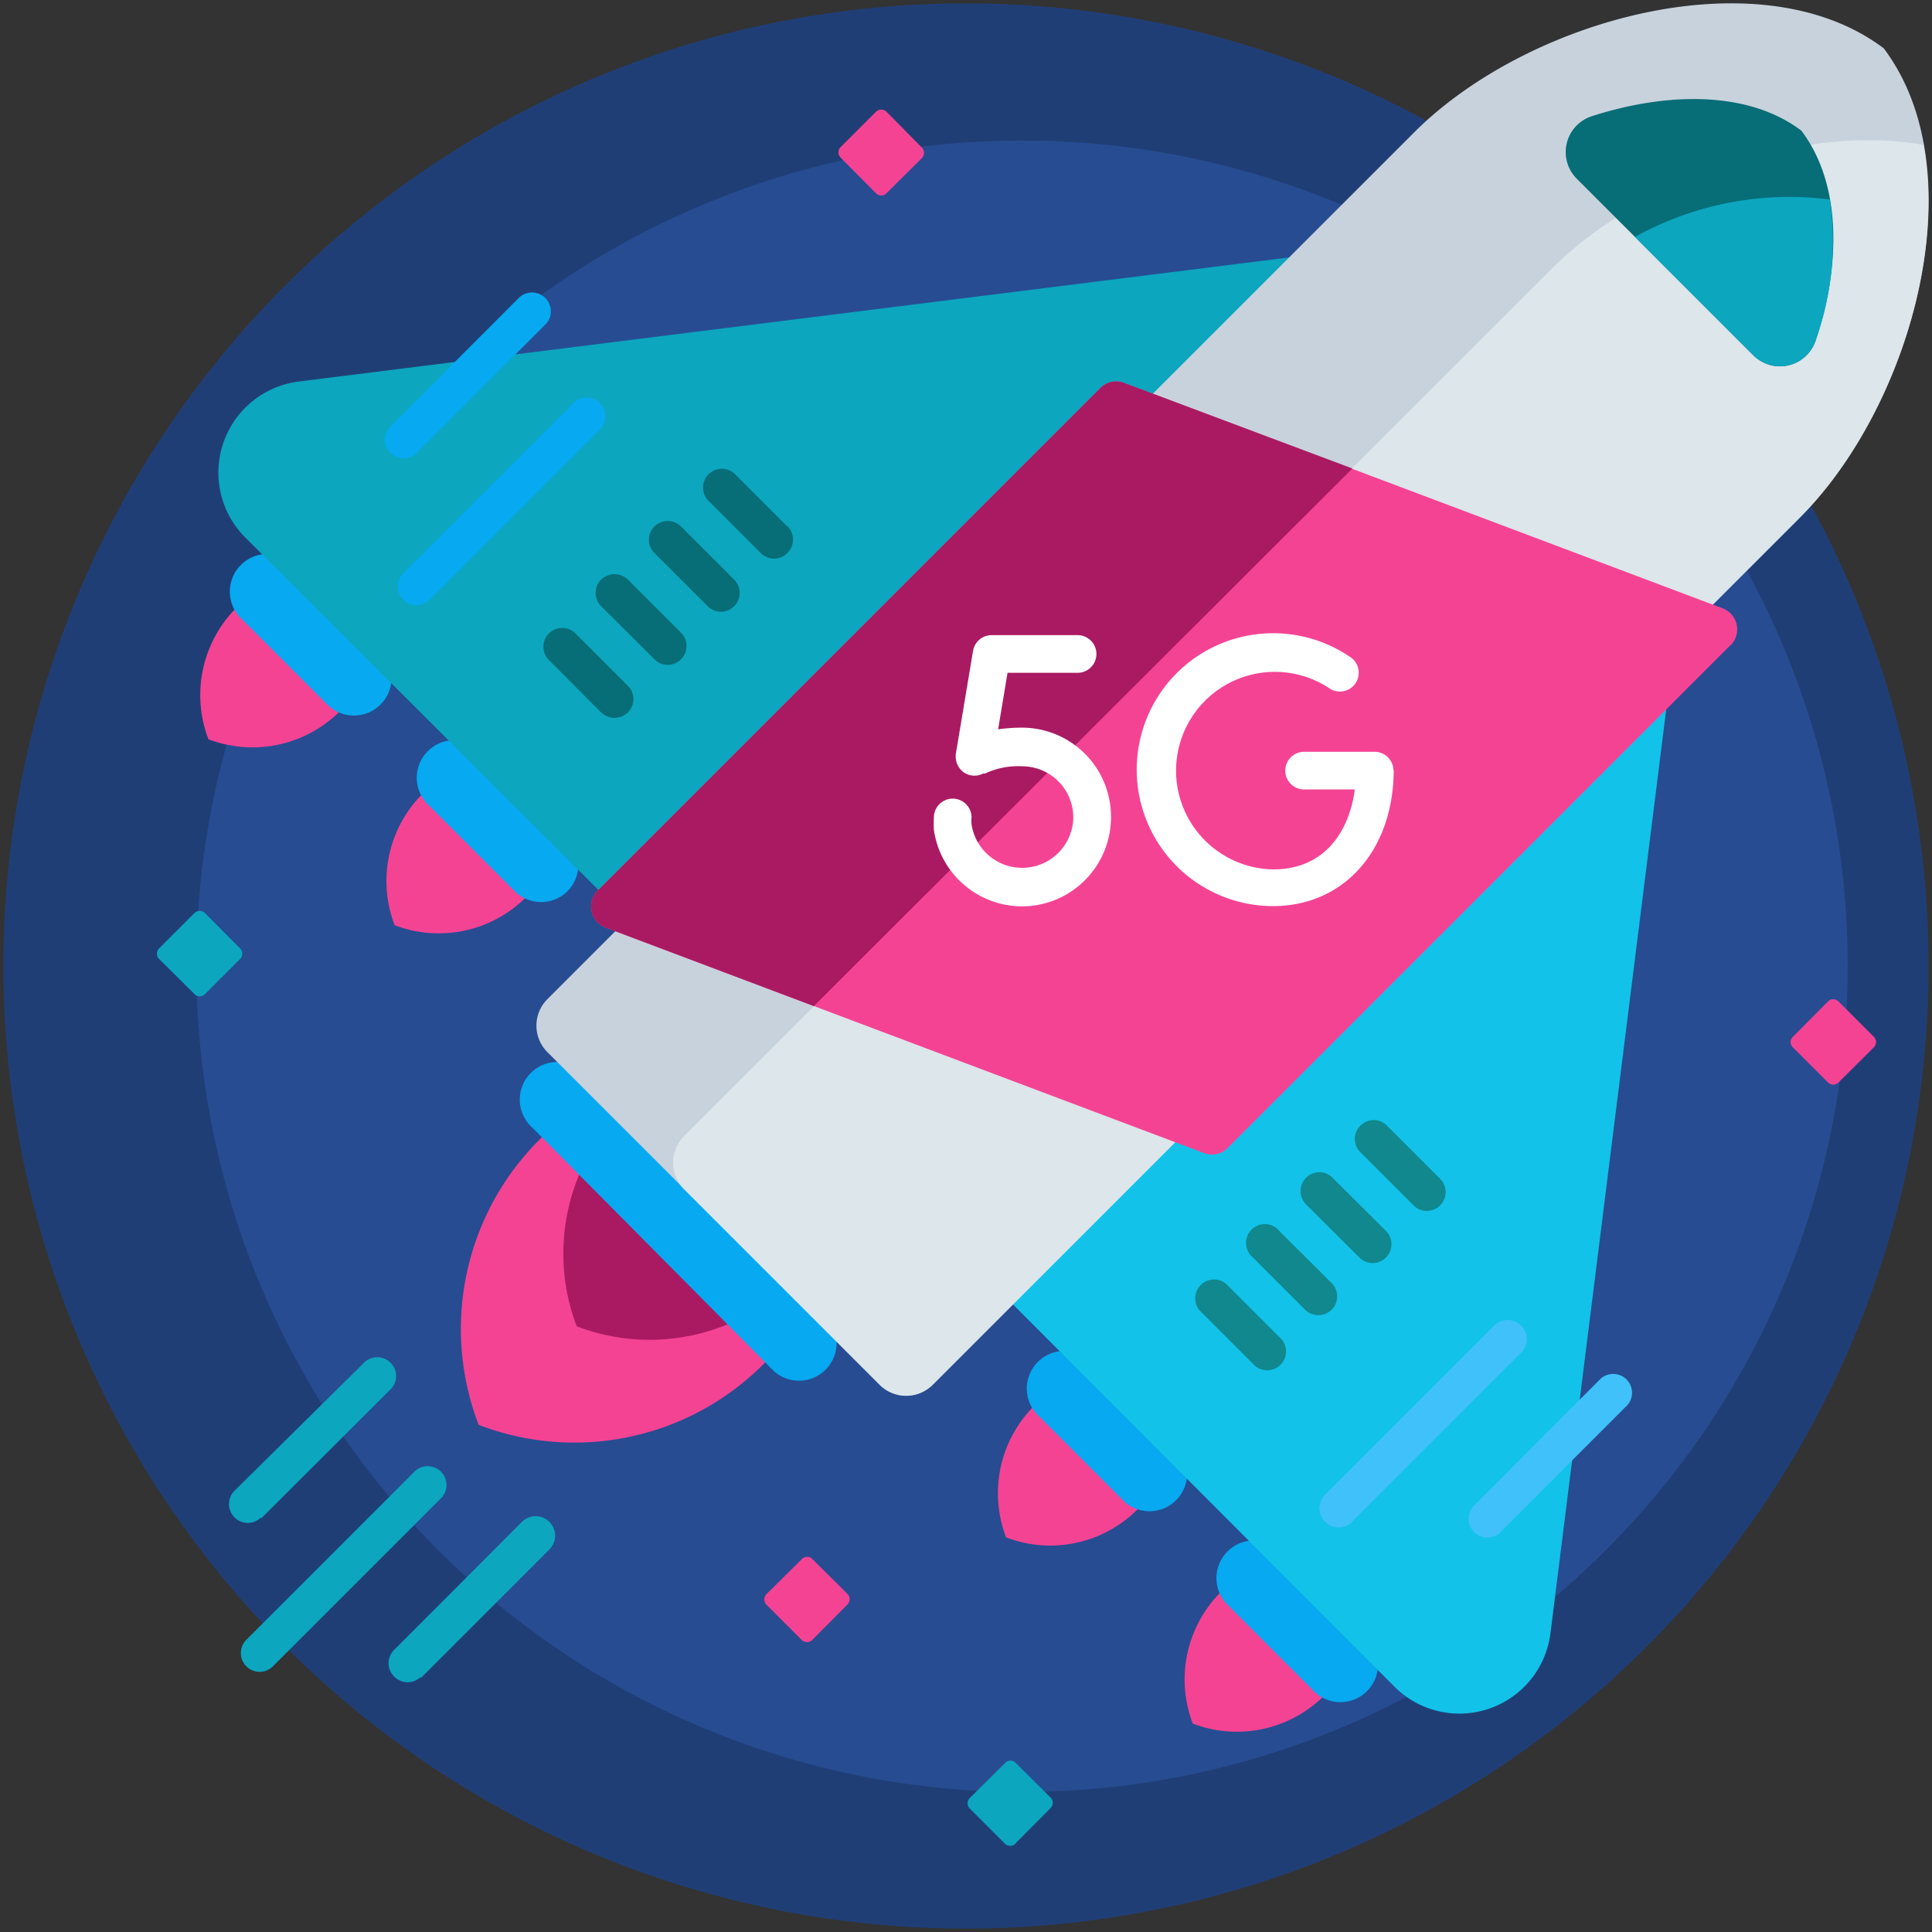 <svg id="Layer_1" data-name="Layer 1" xmlns="http://www.w3.org/2000/svg" viewBox="0 0 80 80"><rect x="0" y="0" width="80" height="80" fill="#333333" stroke="none"/><defs><style>.cls-1{fill:#203e76;}.cls-2{fill:#274c91;}.cls-3{fill:#f54394;}.cls-4{fill:#aa1a62;}.cls-5{fill:#07a9f0;}.cls-6{fill:#0ca6bf;}.cls-7{fill:#12c2e9;}.cls-8{fill:#c8d2dc;}.cls-9{fill:#dce6eb;}.cls-10{fill:#076d77;}.cls-11{fill:#40c1fa;}.cls-12{fill:#10888e;}.cls-13{fill:#fff;}</style></defs><title>increase</title><path class="cls-1" d="M79.86,40A39.86,39.86,0,1,1,40,.14,39.87,39.87,0,0,1,79.86,40Z"/><path class="cls-2" d="M76.51,40A34.19,34.19,0,1,1,42.33,5.82,34.18,34.18,0,0,1,76.51,40Z"/><path class="cls-3" d="M31.62,56.48A11.06,11.06,0,0,1,19.82,59a11.07,11.07,0,0,1,14.31-14.3A11.07,11.07,0,0,1,31.62,56.48ZM15.24,24a5.12,5.12,0,0,0-6.61,6.61A5.12,5.12,0,0,0,15.24,24Zm7.7,7.71a5.11,5.11,0,0,0-6.6,6.6,5.11,5.11,0,0,0,6.6-6.6ZM48.26,57.06a5.11,5.11,0,0,0-6.6,6.6,5.11,5.11,0,0,0,6.6-6.6ZM56,64.76a5.12,5.12,0,0,0-6.61,6.61A5.12,5.12,0,0,0,56,64.76Z"/><path class="cls-4" d="M32.88,53a8.45,8.45,0,0,1-9,1.92A8.46,8.46,0,0,1,34.79,44,8.44,8.44,0,0,1,32.88,53Z"/><path class="cls-5" d="M34.27,54.6a1.56,1.56,0,0,1-2.21,2.19l-10-10.08a1.56,1.56,0,1,1,2.21-2.19ZM23.49,36.91a1.55,1.55,0,0,0,0-2.2L20,31.19a1.56,1.56,0,1,0-2.2,2.2l3.52,3.52A1.55,1.55,0,0,0,23.49,36.91ZM12.26,23.48a1.56,1.56,0,1,0-2.2,2.2l3.53,3.53A1.56,1.56,0,0,0,15.79,27Zm33,33a1.56,1.56,0,1,0-2.2,2.2l3.52,3.52a1.56,1.56,0,0,0,2.2-2.2ZM56.52,67.74,53,64.21a1.56,1.56,0,0,0-2.21,2.2l3.53,3.53a1.56,1.56,0,1,0,2.2-2.2Z"/><path class="cls-6" d="M60.76,16.57,35.3,42a3.79,3.79,0,0,1-5.36,0L10.15,22.25a3.8,3.8,0,0,1,2.21-6.45l45.25-5.67a3.79,3.79,0,0,1,3.15,6.44Z"/><path class="cls-7" d="M69.87,22.39,64.2,67.64a3.8,3.8,0,0,1-6.45,2.21L38,50.06a3.79,3.79,0,0,1,0-5.36L63.43,19.24a3.79,3.79,0,0,1,6.44,3.15Z"/><path class="cls-8" d="M74.52,21.44,38.63,57.33a1.55,1.55,0,0,1-2.2,0L22.67,43.57a1.55,1.55,0,0,1,0-2.2L58.56,5.48C63.23.8,72.86-1.88,78,2,81.88,7.14,79.2,16.77,74.52,21.44Z"/><path class="cls-9" d="M74.51,21.45,38.62,57.34a1.55,1.55,0,0,1-2.2,0l-8.09-8.09a1.56,1.56,0,0,1,0-2.21L64.22,11.16C67.85,7.52,74.48,5.09,79.65,6,80.58,11.19,78.15,17.82,74.51,21.45Z"/><path class="cls-10" d="M75.18,14.11a1.56,1.56,0,0,1-2.58.6L65.29,7.4a1.56,1.56,0,0,1,.6-2.58c3.08-1,6.48-1.09,8.7.59C76.27,7.63,76.22,11,75.18,14.11Z"/><path class="cls-6" d="M75.17,14.12a1.55,1.55,0,0,1-2.57.59l-4.9-4.9a13.2,13.2,0,0,1,8.07-1.55,12,12,0,0,1-.6,5.86Z"/><path class="cls-6" d="M8.05,41.16,6.59,39.71a.31.31,0,0,1,0-.44l1.46-1.46a.31.31,0,0,1,.44,0l1.45,1.46a.31.31,0,0,1,0,.44L8.49,41.16A.3.3,0,0,1,8.05,41.16Zm34,35.17,1.45-1.46a.31.31,0,0,0,0-.44L42.06,73a.3.3,0,0,0-.44,0l-1.46,1.45a.31.31,0,0,0,0,.44l1.46,1.46A.31.31,0,0,0,42.06,76.33ZM10.2,69a.78.78,0,0,1,0-1.1l7-7a.78.78,0,0,1,1.1,1.1l-7,7A.78.78,0,0,1,10.2,69Zm.61-6.12,5.32-5.31a.78.78,0,1,0-1.1-1.1L9.71,61.73a.78.78,0,0,0,0,1.1A.77.77,0,0,0,10.81,62.83Zm6.61,6.61,5.31-5.31A.78.78,0,0,0,21.63,63l-5.31,5.32a.77.77,0,0,0,0,1.1A.78.78,0,0,0,17.42,69.44Z"/><path class="cls-5" d="M16.7,24.83a.77.77,0,0,1,0-1.1l7-7a.78.78,0,1,1,1.1,1.1l-7,7A.78.78,0,0,1,16.7,24.83Zm.61-6.12,5.31-5.31a.78.78,0,0,0-1.1-1.1l-5.31,5.31a.78.78,0,1,0,1.1,1.1Z"/><path class="cls-11" d="M54.86,63a.78.78,0,0,1,0-1.1l7-7A.78.78,0,0,1,63,56l-7,7A.78.78,0,0,1,54.86,63Zm7.22.49,5.31-5.31a.78.78,0,0,0-1.1-1.1L61,62.38a.78.78,0,0,0,1.1,1.1Z"/><path class="cls-10" d="M26,28.4a.78.78,0,0,1,0,1.1.8.8,0,0,1-1.11,0l-2.2-2.21a.78.78,0,0,1,1.1-1.1ZM26,24a.8.8,0,0,0-1.11,0,.78.78,0,0,0,0,1.1l2.21,2.2a.77.77,0,0,0,1.1,0,.78.78,0,0,0,0-1.1Zm6.6-2.2-2.2-2.2a.78.78,0,0,0-1.1,1.1l2.2,2.2a.77.77,0,0,0,1.1,0A.78.78,0,0,0,32.61,21.79Zm-4.4,0a.78.78,0,0,0-1.1,0,.77.77,0,0,0,0,1.1l2.2,2.2a.77.77,0,0,0,1.1,0,.78.78,0,0,0,0-1.1Z"/><path class="cls-12" d="M55.18,53.17a.78.78,0,0,1-1.1,1.1l-2.2-2.2A.78.78,0,1,1,53,51Zm4.41-4.4-2.2-2.2a.78.78,0,0,0-1.1,1.1l2.2,2.2a.78.78,0,1,0,1.1-1.1Zm-8.81,4.4a.78.78,0,0,0-1.1,1.1l2.2,2.2a.78.78,0,1,0,1.1-1.1Zm4.4-4.4a.77.77,0,0,0-1.1,0,.78.78,0,0,0,0,1.1l2.21,2.2a.77.77,0,0,0,1.1,0,.78.78,0,0,0,0-1.1Z"/><path class="cls-3" d="M71.65,26.72,50.84,47.53a.91.91,0,0,1-1,.21L25.08,38.41a.93.93,0,0,1-.33-1.53L45.56,16.07a.92.92,0,0,1,1-.21l24.77,9.33a.93.93,0,0,1,.33,1.53Z"/><path class="cls-4" d="M56,19.4,33.7,41.66l-8.62-3.25a.93.93,0,0,1-.33-1.53L45.56,16.07a.92.92,0,0,1,1-.21Z"/><path class="cls-3" d="M33.2,67.91l-1.46-1.46a.31.31,0,0,1,0-.44l1.46-1.45a.3.3,0,0,1,.44,0L35.09,66a.31.31,0,0,1,0,.44l-1.45,1.46A.31.31,0,0,1,33.2,67.91ZM76.13,44.82l1.46-1.45a.31.31,0,0,0,0-.44l-1.46-1.46a.31.31,0,0,0-.44,0l-1.45,1.46a.3.3,0,0,0,0,.44l1.45,1.45A.31.31,0,0,0,76.13,44.82ZM36.71,8l1.46-1.45a.31.31,0,0,0,0-.44L36.71,4.63a.31.31,0,0,0-.44,0L34.81,6.09a.31.31,0,0,0,0,.44L36.27,8A.3.3,0,0,0,36.71,8Z"/><path class="cls-13" d="M57.71,31.87c0,3.32-2.05,5.65-5,5.65a5.65,5.65,0,1,1,3.16-10.34A.78.78,0,1,1,55,28.47,4.09,4.09,0,1,0,52.72,36c2.19,0,3.16-1.65,3.38-3.31H54a.78.78,0,0,1,0-1.56h2.92a.78.78,0,0,1,.78.78ZM42.33,30.13a7,7,0,0,0-1,.07l.39-2.34h2.9a.78.78,0,1,0,0-1.56H41.06a.78.78,0,0,0-.77.66l-.71,4.25a.82.82,0,0,0,.31.76.78.78,0,0,0,.82.06l.08,0a3.22,3.22,0,0,1,1.54-.3,2.12,2.12,0,0,1,2.11,2.23,2.12,2.12,0,0,1-4.21.18,1.37,1.37,0,0,1,0-.29.78.78,0,0,0-1.56,0,4.36,4.36,0,0,0,0,.51,3.69,3.69,0,0,0,3.65,3.17h.07A3.69,3.69,0,0,0,46,34a3.69,3.69,0,0,0-3.67-3.87Z"/></svg>